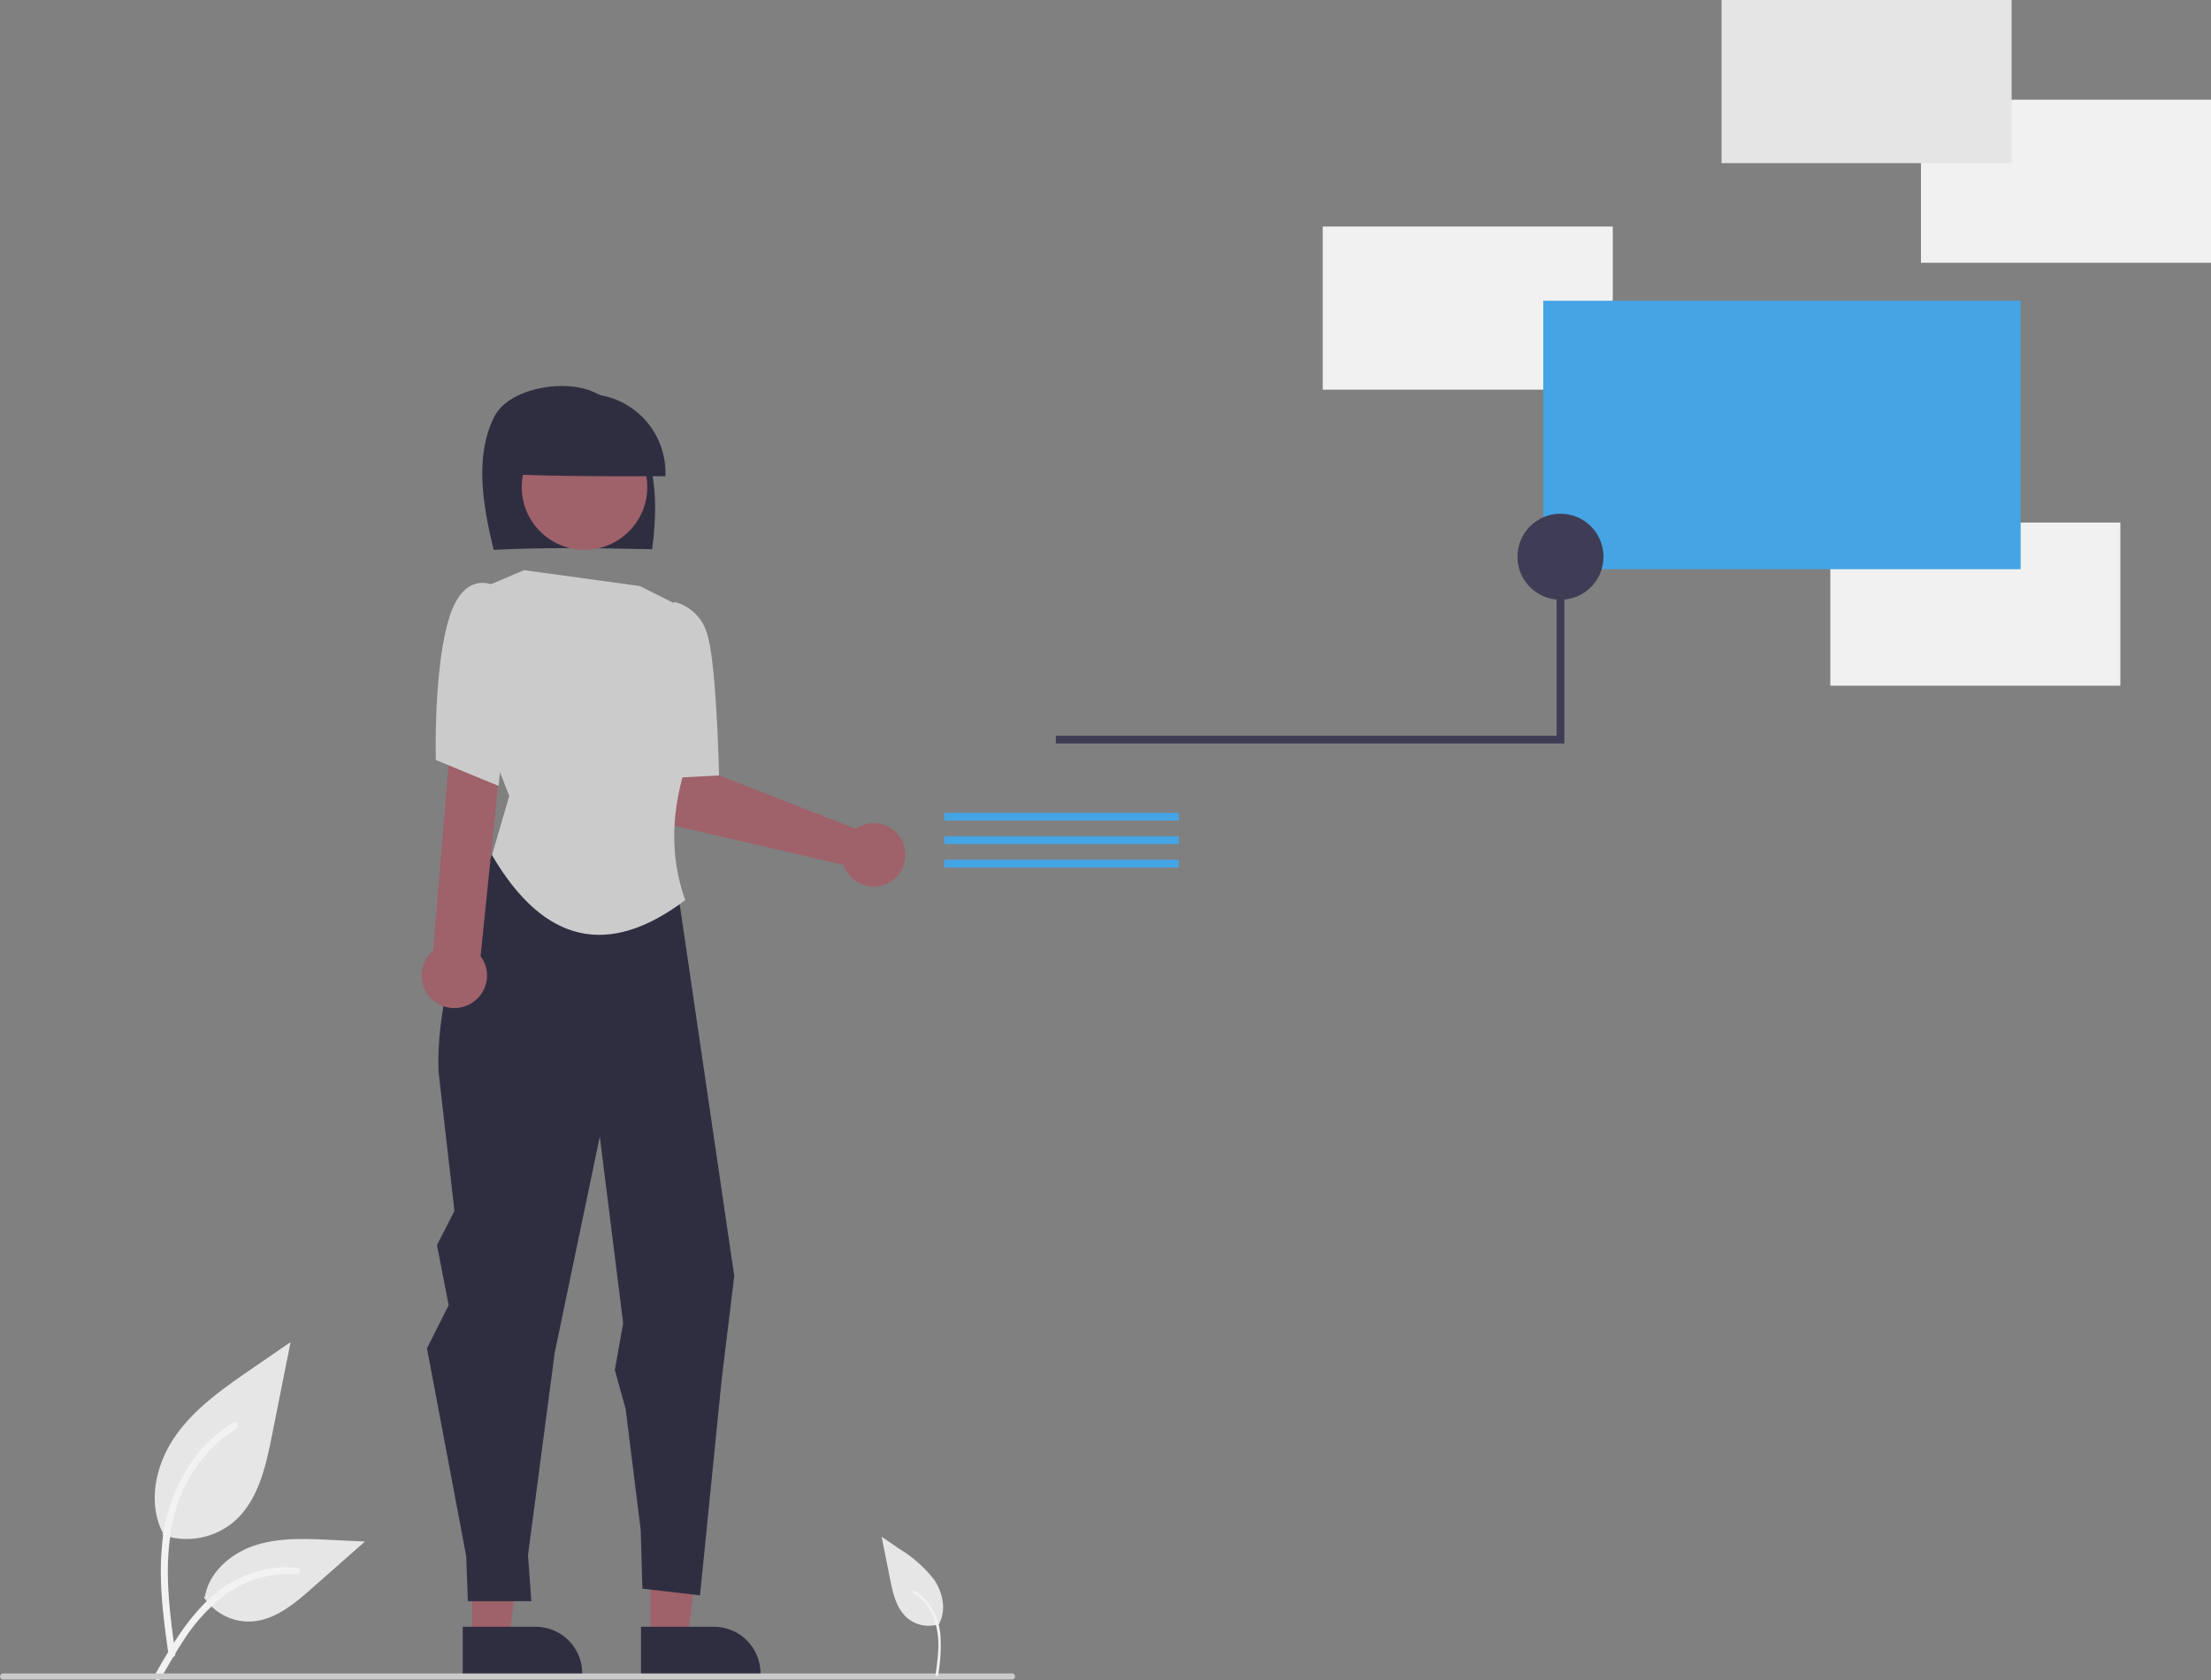 <svg xmlns="http://www.w3.org/2000/svg" width="381.8" height="290.185" viewBox="0 0 381.8 290.185">
  <rect x="0" y="0" width="381.8" height="290.185" fill="#808080" stroke="none"/>
  <g id="undraw_Instant_information_re_c5v5_1_" data-name="undraw_Instant_information_re_c5v5 (1)" transform="translate(0)">
    <path id="Path_438" data-name="Path 438" d="M286.65,649.49a12.634,12.634,0,0,0,12.2-2.149c4.273-3.587,5.613-9.493,6.7-14.964l3.224-16.182-6.75,4.648c-4.855,3.342-9.818,6.792-13.179,11.633s-4.827,11.45-2.128,16.689" transform="translate(-258.596 -384.394)" fill="#e6e6e6"/>
    <path id="Path_439" data-name="Path 439" d="M288.656,682.86c-.85-6.19-1.724-12.459-1.126-18.715a29.438,29.438,0,0,1,5.676-15.432,25.674,25.674,0,0,1,6.587-5.969c.658-.416,1.265.628.609,1.042a24.406,24.406,0,0,0-9.654,11.648c-2.1,5.346-2.439,11.173-2.077,16.852.219,3.434.684,6.846,1.151,10.253a.625.625,0,0,1-.422.742.607.607,0,0,1-.742-.422Z" transform="translate(-259.56 -397.046)" fill="#f2f2f2"/>
    <path id="Path_442" data-name="Path 442" d="M301.59,691.458a9.3,9.3,0,0,0,8.1,4.184c4.1-.195,7.522-3.057,10.6-5.776l9.105-8.039-6.026-.288c-4.334-.208-8.779-.4-12.907.936s-7.934,4.553-8.689,8.825" transform="translate(-266.379 -415.575)" fill="#e6e6e6"/>
    <path id="Path_443" data-name="Path 443" d="M285.193,709.421c4.09-7.237,8.834-15.28,17.311-17.851a19.316,19.316,0,0,1,7.281-.752c.773.067.58,1.258-.191,1.192a17.947,17.947,0,0,0-11.62,3.074,30.2,30.2,0,0,0-7.987,8.618c-1.323,2.014-2.507,4.114-3.692,6.21C285.917,710.583,284.81,710.1,285.193,709.421Z" transform="translate(-258.499 -420.049)" fill="#f2f2f2"/>
    <path id="Path_585" data-name="Path 585" d="M486.319,431.5a5.5,5.5,0,0,0-.746.437l-24.1-9.42-.955-6.213-9.565.216.623,11.163a4.174,4.174,0,0,0,3.224,3.834l28.675,6.652a5.477,5.477,0,1,0,2.843-6.669Z" transform="translate(-337.816 -288.789)" fill="#9f616a"/>
    <path id="Path_586" data-name="Path 586" d="M215.286,519.944h6.4l3.043-24.671h-9.44Z" transform="translate(-102.965 -236.875)" fill="#9f616a"/>
    <path id="Path_587" data-name="Path 587" d="M446.26,710.456h12.6a8.028,8.028,0,0,1,8.027,8.027v.261H446.26Z" transform="translate(-335.571 -429.477)" fill="#2f2e41"/>
    <path id="Path_588" data-name="Path 588" d="M156.286,519.944h6.4l3.043-24.671h-9.44Z" transform="translate(-74.747 -236.875)" fill="#9f616a"/>
    <path id="Path_589" data-name="Path 589" d="M387.26,710.456h12.6a8.028,8.028,0,0,1,8.027,8.027v.261H387.26Z" transform="translate(-307.353 -429.477)" fill="#2f2e41"/>
    <path id="Path_590" data-name="Path 590" d="M395.687,327.983c-1.822-7.521-3.365-16,.07-22.932,2.384-4.807,11.2-6.425,16.257-4.694s8.71,6.43,10.317,11.552,1.421,10.642.72,15.967C413.754,327.7,404.458,327.52,395.687,327.983Z" transform="translate(-310.439 -233.015)" fill="#2f2e41"/>
    <circle id="Ellipse_175" data-name="Ellipse 175" cx="10.841" cy="10.841" r="10.841" transform="translate(90.095 73.285)" fill="#9f616a"/>
    <path id="Path_591" data-name="Path 591" d="M402.162,316.146a13.616,13.616,0,1,1,27.217.359C420.1,316.524,410.82,316.544,402.162,316.146Z" transform="translate(-314.479 -234.253)" fill="#2f2e41"/>
    <path id="Path_592" data-name="Path 592" d="M393.628,430.582l-4.534,7.556s-12.417,23.288-11.678,42.591l2.748,24.043-3.016,5.9,2.019,10.381-3.749,7.436,6.776,35.9.288,7.786H393.44l-.577-7.93,4.614-34.974,7.786-37.342,4.037,32.235-1.442,8.074,1.874,6.776,2.6,20.906.288,10.093,9.948,1.153,3.749-37.342,2.163-17.817-11.59-79Z" transform="translate(-301.689 -295.62)" fill="#2f2e41"/>
    <path id="Path_593" data-name="Path 593" d="M397.9,360.649l-6.75,2.867-3.791,15.689,7.982,20.442-2.984,10.214c9.033,15.451,20.213,17.7,33.369,7.787-2.784-7.818-2.382-15.856.393-24.059,0,0,6.921-6.444,2.086-14.823L423.6,366.249l-5.71-2.855Z" transform="translate(-307.401 -262.173)" fill="#cbcbcb"/>
    <path id="Path_594" data-name="Path 594" d="M454.263,374l1.532-2.846a7.777,7.777,0,0,1,5.691,5.473c1.65,4.865,2.08,24.517,2.08,24.517l-8.647.438Z" transform="translate(-339.398 -267.2)" fill="#cbcbcb"/>
    <path id="Path_595" data-name="Path 595" d="M381.84,459.233a5.6,5.6,0,0,0,2-8.357l4.191-40.976h-9.057l-3.331,40.011a5.635,5.635,0,0,0,6.193,9.322Z" transform="translate(-300.849 -285.729)" fill="#9f616a"/>
    <path id="Path_596" data-name="Path 596" d="M392.335,370.163l-3.174-4.487s-5.582-3.784-8.428,4.925-2.408,24.845-2.408,24.845l10.836,4.487Z" transform="translate(-303.068 -264.186)" fill="#cbcbcb"/>
    <rect id="Rectangle_215" data-name="Rectangle 215" width="50.086" height="28.173" transform="translate(228.411 39.13)" fill="#f1f1f1"/>
    <rect id="Rectangle_216" data-name="Rectangle 216" width="50.086" height="28.173" transform="translate(331.713 17.217)" fill="#f1f1f1"/>
    <rect id="Rectangle_217" data-name="Rectangle 217" width="50.086" height="28.173" transform="translate(316.062 90.259)" fill="#f1f1f1"/>
    <rect id="Rectangle_218" data-name="Rectangle 218" width="50.086" height="28.173" transform="translate(297.279)" fill="#e5e5e5"/>
    <rect id="Rectangle_219" data-name="Rectangle 219" width="82.433" height="46.368" transform="translate(266.497 51.944)" fill="#45a4e4"/>
    <path id="Path_597" data-name="Path 597" d="M349.472,209.5h86.462V172.35h1.351v38.5H349.472Z" transform="translate(-167.143 -82.43)" fill="#3f3d56"/>
    <circle id="Ellipse_176" data-name="Ellipse 176" cx="7.43" cy="7.43" r="7.43" transform="translate(262.036 88.728)" fill="#3f3d56"/>
    <rect id="Rectangle_220" data-name="Rectangle 220" width="40.529" height="1.351" transform="translate(163.04 140.384)" fill="#45a4e4"/>
    <rect id="Rectangle_221" data-name="Rectangle 221" width="40.529" height="1.351" transform="translate(163.04 144.436)" fill="#45a4e4"/>
    <rect id="Rectangle_222" data-name="Rectangle 222" width="40.529" height="1.351" transform="translate(163.04 148.49)" fill="#45a4e4"/>
    <path id="Path_598" data-name="Path 598" d="M408.879,726.943H234.622a.522.522,0,0,1,0-1.043H408.879a.522.522,0,0,1,0,1.043Z" transform="translate(-234.1 -436.863)" fill="#cbcbcb"/>
    <path id="Path_461" data-name="Path 461" d="M535.914,695.689a5.718,5.718,0,0,1-5.521-.972c-1.934-1.623-2.541-4.3-3.034-6.774l-1.459-7.324,3.055,2.1a22.251,22.251,0,0,1,5.965,5.265c1.521,2.191,2.185,5.183.963,7.554" transform="translate(-373.66 -415.206)" fill="#e6e6e6"/>
    <path id="Path_462" data-name="Path 462" d="M540.582,713.087a29.563,29.563,0,0,0,.41-6.81,10.711,10.711,0,0,0-2.065-5.616,9.341,9.341,0,0,0-2.4-2.172c-.24-.151-.46.229-.222.379a8.881,8.881,0,0,1,3.513,4.239,14.219,14.219,0,0,1,.755,6.132c-.08,1.25-.249,2.491-.419,3.731a.227.227,0,0,0,.153.27.221.221,0,0,0,.27-.154Z" transform="translate(-378.59 -423.737)" fill="#f2f2f2"/>
  </g>
</svg>
